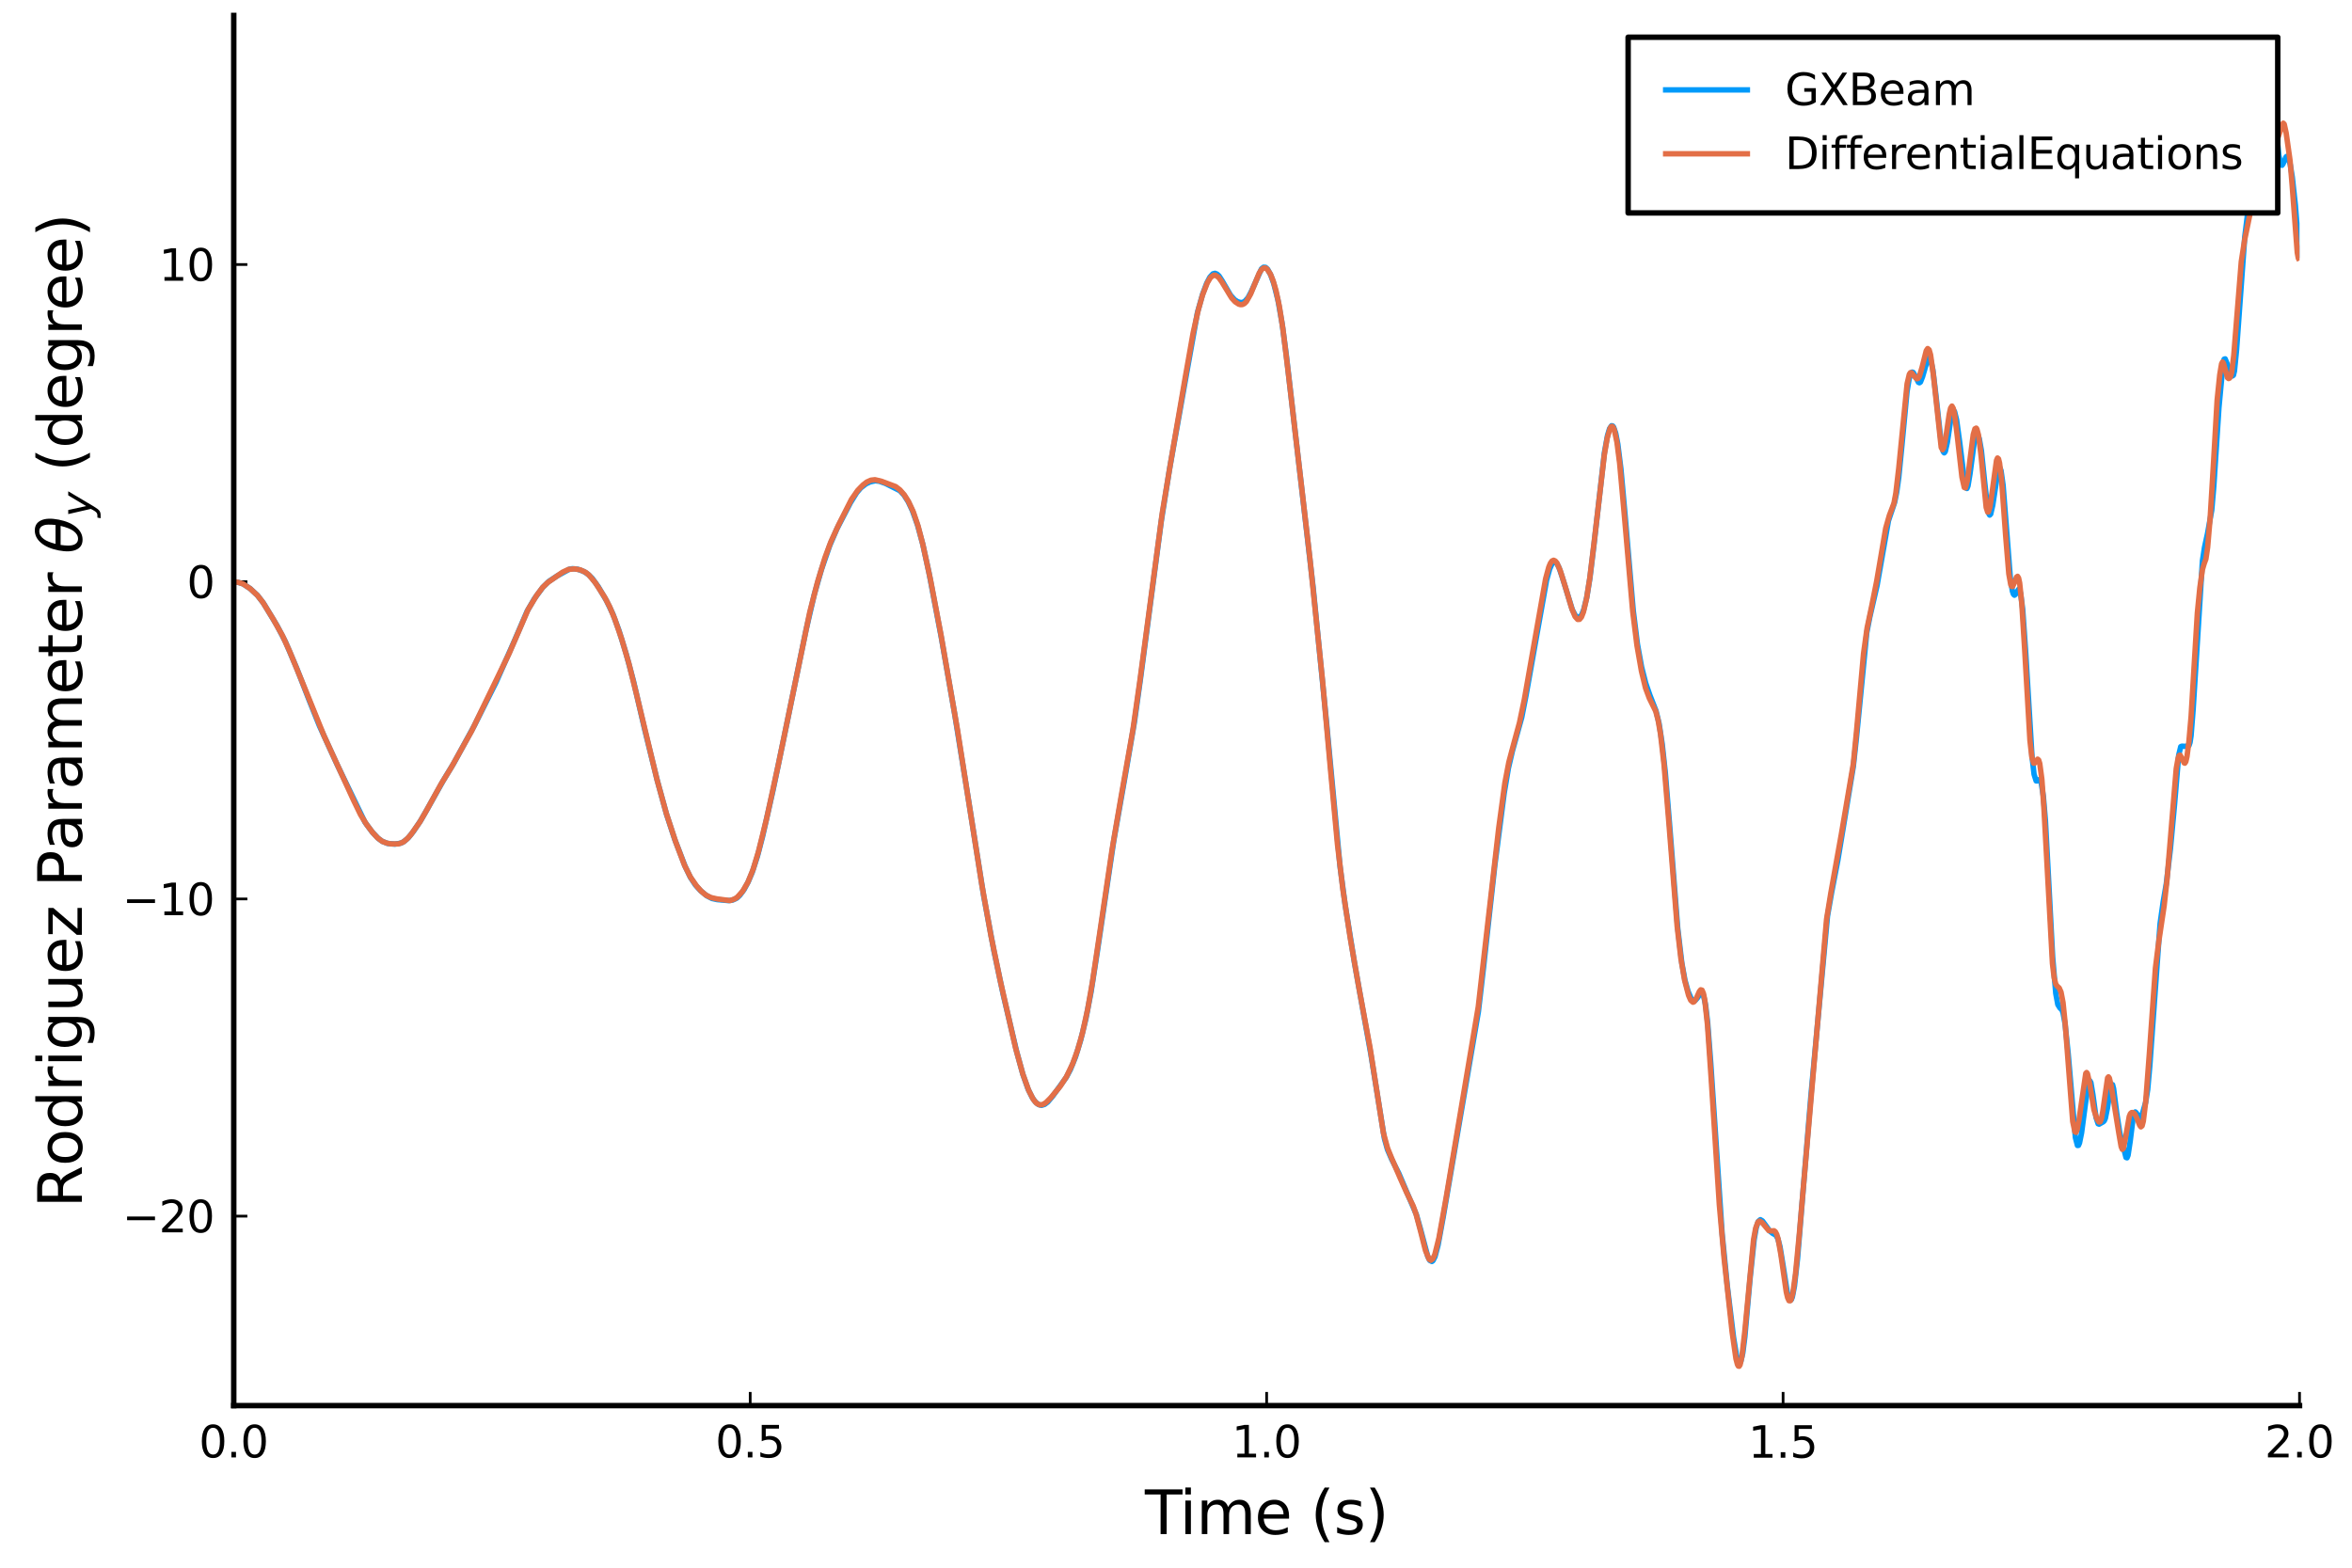 <?xml version="1.0" encoding="utf-8" standalone="no"?>
<!DOCTYPE svg PUBLIC "-//W3C//DTD SVG 1.1//EN"
  "http://www.w3.org/Graphics/SVG/1.1/DTD/svg11.dtd">
<svg height="288pt" version="1.1" viewBox="0 0 432 288" width="432pt" xmlns="http://www.w3.org/2000/svg" xmlns:xlink="http://www.w3.org/1999/xlink">
 <defs>
  <style type="text/css">*{stroke-linecap:butt;stroke-linejoin:round;}</style>
 </defs>
 <g id="figure_1">
  <g id="patch_1">
   <path d="M 0 288 
L 432 288 
L 432 0 
L 0 0 
z
" style="fill:#ffffff;"/>
  </g>
  <g id="axes_1">
   <g id="patch_2">
    <path d="M 42.934 258.225 
L 422.362 258.225 
L 422.362 2.835 
L 42.934 2.835 
z
" style="fill:#ffffff;"/>
   </g>
   <g id="line2d_1">
    <path clip-path="url(#pa82fb3280e)" d="M 42.934 106.871 
L 43.692 106.96 
L 44.641 107.262 
L 45.969 108.141 
L 47.297 109.38 
L 48.435 110.869 
L 50.902 114.961 
L 52.419 117.879 
L 54.506 122.784 
L 56.783 128.636 
L 58.68 133.371 
L 61.905 140.426 
L 67.027 151.035 
L 68.355 152.843 
L 69.494 154.047 
L 70.252 154.583 
L 71.201 154.955 
L 72.529 155.078 
L 73.667 154.885 
L 74.236 154.569 
L 74.995 153.917 
L 75.944 152.729 
L 77.272 150.743 
L 78.41 148.762 
L 81.446 143.343 
L 83.343 140.219 
L 87.137 133.274 
L 89.224 129.108 
L 91.121 125.334 
L 94.536 117.616 
L 96.812 112.302 
L 98.14 110.008 
L 99.658 107.938 
L 100.796 106.817 
L 102.314 105.817 
L 104.591 104.564 
L 105.16 104.476 
L 106.108 104.572 
L 107.247 104.992 
L 108.006 105.495 
L 108.764 106.227 
L 109.903 107.813 
L 111.42 110.392 
L 112.559 112.775 
L 113.697 115.852 
L 115.025 120.161 
L 116.353 125.129 
L 118.44 134.125 
L 120.716 143.355 
L 122.424 149.595 
L 123.942 154.233 
L 125.839 159.159 
L 126.787 161.141 
L 127.736 162.594 
L 128.684 163.635 
L 129.823 164.568 
L 130.771 165.06 
L 131.72 165.264 
L 133.807 165.452 
L 134.566 165.353 
L 135.324 164.999 
L 135.894 164.461 
L 136.652 163.442 
L 137.411 162.029 
L 138.17 160.24 
L 139.119 157.301 
L 140.067 153.664 
L 141.964 145.278 
L 144.051 135.217 
L 148.035 115.809 
L 149.553 109.252 
L 150.881 104.613 
L 152.399 100.219 
L 153.727 97.137 
L 156.193 92.375 
L 157.331 90.541 
L 158.09 89.642 
L 159.039 88.9 
L 159.798 88.533 
L 160.746 88.323 
L 161.505 88.409 
L 162.643 88.815 
L 165.299 90.147 
L 166.058 90.977 
L 166.817 92.176 
L 167.576 93.794 
L 168.524 96.445 
L 169.473 99.918 
L 170.611 105.111 
L 172.888 117.074 
L 175.354 131.201 
L 177.82 146.535 
L 180.666 164.538 
L 182.563 174.707 
L 184.271 182.748 
L 186.737 193.207 
L 187.875 197.365 
L 188.824 200.061 
L 189.583 201.614 
L 190.152 202.419 
L 190.721 202.905 
L 191.29 203.057 
L 191.859 202.891 
L 192.428 202.464 
L 193.377 201.342 
L 195.843 197.92 
L 196.602 196.5 
L 197.551 194.155 
L 198.499 191.059 
L 199.448 187.17 
L 200.396 182.24 
L 201.535 174.921 
L 204.57 154.434 
L 206.847 141.504 
L 208.364 132.649 
L 209.503 124.497 
L 213.297 95.728 
L 214.815 86.172 
L 219.937 57.436 
L 220.886 54.049 
L 221.644 52.031 
L 222.214 50.925 
L 222.783 50.308 
L 223.162 50.21 
L 223.542 50.357 
L 223.921 50.719 
L 224.49 51.601 
L 226.008 54.228 
L 226.767 55.07 
L 227.336 55.432 
L 227.905 55.587 
L 228.284 55.537 
L 228.664 55.338 
L 229.233 54.69 
L 229.802 53.616 
L 231.699 49.391 
L 232.079 49.096 
L 232.458 49.124 
L 232.838 49.475 
L 233.407 50.538 
L 233.976 52.156 
L 234.735 55.178 
L 235.494 59.465 
L 236.252 65.161 
L 241.185 107.893 
L 243.651 132.729 
L 246.118 159.061 
L 247.066 166.217 
L 248.774 176.826 
L 250.291 185.332 
L 251.809 193.773 
L 254.275 209.144 
L 254.844 211.192 
L 255.603 212.953 
L 256.931 215.569 
L 260.156 223.148 
L 260.915 225.829 
L 262.243 230.825 
L 262.623 231.557 
L 263.002 231.744 
L 263.192 231.609 
L 263.571 230.866 
L 264.14 228.72 
L 265.089 223.518 
L 271.539 185.852 
L 272.488 177.691 
L 274.575 158.833 
L 276.282 145.701 
L 277.041 141.181 
L 277.8 137.916 
L 279.507 131.783 
L 280.266 127.886 
L 284.06 106.601 
L 284.629 104.541 
L 285.009 103.673 
L 285.388 103.245 
L 285.578 103.21 
L 285.957 103.515 
L 286.337 104.246 
L 286.906 105.9 
L 288.803 112.043 
L 289.372 113.1 
L 289.752 113.417 
L 290.131 113.388 
L 290.511 112.933 
L 290.89 111.987 
L 291.459 109.678 
L 292.028 106.18 
L 292.787 99.935 
L 294.684 83.178 
L 295.253 80.021 
L 295.633 78.749 
L 296.012 78.212 
L 296.202 78.249 
L 296.392 78.493 
L 296.771 79.612 
L 297.151 81.594 
L 297.72 86.169 
L 298.479 94.589 
L 299.996 112.246 
L 300.755 118.335 
L 301.514 122.526 
L 302.273 125.504 
L 303.032 127.696 
L 304.17 130.597 
L 304.739 132.964 
L 305.308 136.709 
L 305.877 141.977 
L 306.636 151.201 
L 308.154 170.503 
L 308.913 176.967 
L 309.482 180.075 
L 310.051 182.125 
L 310.62 183.445 
L 311 183.832 
L 311.379 183.774 
L 311.759 183.347 
L 312.328 182.496 
L 312.517 182.399 
L 312.707 182.511 
L 312.897 182.897 
L 313.276 184.66 
L 313.656 187.906 
L 314.225 195.348 
L 316.312 226.663 
L 317.26 236.226 
L 318.399 245.653 
L 318.968 249.123 
L 319.347 250.301 
L 319.537 250.413 
L 319.727 250.168 
L 320.106 248.565 
L 320.485 245.585 
L 321.434 234.944 
L 322.193 227.719 
L 322.572 225.555 
L 322.952 224.389 
L 323.331 224.07 
L 323.711 224.294 
L 324.28 225.068 
L 325.039 226.136 
L 325.608 226.591 
L 326.177 226.901 
L 326.556 227.587 
L 326.936 229.008 
L 327.505 232.486 
L 328.264 237.362 
L 328.643 238.672 
L 328.833 238.878 
L 329.023 238.737 
L 329.212 238.254 
L 329.592 236.283 
L 330.161 231.19 
L 331.299 217.335 
L 332.627 201.212 
L 335.663 168.276 
L 336.421 163.95 
L 337.56 158.059 
L 340.405 140.825 
L 340.975 135.591 
L 342.872 116.25 
L 343.441 113.327 
L 344.769 107.545 
L 346.856 95.672 
L 347.994 92.284 
L 348.373 90.41 
L 348.753 87.729 
L 349.322 81.93 
L 350.271 71.934 
L 350.65 69.648 
L 351.029 68.525 
L 351.219 68.356 
L 351.409 68.424 
L 351.788 69.095 
L 352.357 70.227 
L 352.547 70.319 
L 352.737 70.189 
L 353.116 69.237 
L 354.065 65.984 
L 354.255 65.757 
L 354.444 65.804 
L 354.634 66.164 
L 355.013 67.911 
L 355.583 72.684 
L 356.531 81.234 
L 356.911 82.957 
L 357.1 83.194 
L 357.29 82.974 
L 357.669 81.289 
L 358.428 76.263 
L 358.618 75.604 
L 358.808 75.384 
L 358.997 75.598 
L 359.377 77.137 
L 359.946 81.276 
L 360.895 88.935 
L 361.084 89.623 
L 361.274 89.739 
L 361.464 89.285 
L 361.843 87.012 
L 362.602 81.319 
L 362.981 79.999 
L 363.171 79.873 
L 363.361 80.081 
L 363.551 80.629 
L 363.93 82.779 
L 364.499 88.259 
L 365.068 93.423 
L 365.258 94.297 
L 365.448 94.629 
L 365.637 94.44 
L 366.017 92.808 
L 366.965 86.603 
L 367.155 86.035 
L 367.345 85.96 
L 367.535 86.453 
L 367.914 89.147 
L 368.483 96.397 
L 369.242 106.125 
L 369.621 108.599 
L 369.811 109.166 
L 370.001 109.343 
L 370.191 109.195 
L 370.76 108.268 
L 370.949 108.42 
L 371.139 109.054 
L 371.519 111.972 
L 372.088 120.154 
L 373.226 138.941 
L 373.605 142.25 
L 373.985 143.461 
L 374.175 143.467 
L 374.554 143.214 
L 374.744 143.372 
L 374.933 143.903 
L 375.313 146.298 
L 375.692 150.766 
L 376.261 161.356 
L 377.02 175.819 
L 377.589 182.502 
L 377.969 184.558 
L 378.348 185.164 
L 378.728 185.523 
L 378.917 186.025 
L 379.297 188.079 
L 379.866 193.513 
L 381.194 208.98 
L 381.573 210.433 
L 381.763 210.417 
L 381.953 209.973 
L 382.332 208.113 
L 383.091 202.384 
L 383.66 198.835 
L 383.85 198.542 
L 384.04 198.877 
L 384.419 201.14 
L 384.988 205.3 
L 385.368 206.45 
L 385.557 206.517 
L 386.316 206.083 
L 386.506 205.883 
L 386.696 205.451 
L 387.075 203.584 
L 387.644 199.821 
L 387.834 199.223 
L 388.024 199.271 
L 388.213 199.997 
L 388.783 204.472 
L 389.352 208.131 
L 390.49 212.641 
L 390.68 212.702 
L 390.869 212.229 
L 391.249 209.727 
L 391.818 205.2 
L 392.008 204.48 
L 392.197 204.273 
L 392.387 204.454 
L 392.956 205.377 
L 393.146 205.321 
L 393.525 204.517 
L 394.095 202.532 
L 394.474 200.168 
L 394.853 195.935 
L 396.751 169.673 
L 397.32 165.665 
L 397.889 162.36 
L 398.648 155.949 
L 399.407 147.767 
L 400.165 138.732 
L 400.545 137.169 
L 400.735 137.082 
L 401.304 137.113 
L 401.683 137.059 
L 401.873 137.081 
L 402.063 136.954 
L 402.252 136.407 
L 402.442 135.159 
L 402.821 130.338 
L 404.529 103.043 
L 404.908 100.583 
L 405.477 97.954 
L 406.236 93.733 
L 406.616 89.347 
L 407.564 74.828 
L 408.323 66.734 
L 408.513 65.991 
L 408.703 65.928 
L 409.082 66.868 
L 409.841 68.811 
L 410.031 69.071 
L 410.22 68.932 
L 410.41 68.153 
L 410.789 64.373 
L 412.307 43.471 
L 412.876 38.84 
L 413.256 37.328 
L 413.825 36.026 
L 414.204 33.846 
L 414.963 25.618 
L 416.291 11.246 
L 416.481 10.756 
L 416.671 11.123 
L 417.05 13.728 
L 417.999 22.882 
L 418.568 28.556 
L 418.947 30.255 
L 419.137 30.365 
L 419.327 30.115 
L 419.896 28.811 
L 420.085 28.701 
L 420.275 28.906 
L 420.655 30.227 
L 421.034 32.529 
L 421.603 37.754 
L 422.362 47.411 
L 422.362 47.411 
" style="fill:none;stroke:#009afa;"/>
   </g>
   <g id="matplotlib.axis_1">
    <g id="xtick_1">
     <g id="line2d_2">
      <defs>
       <path d="M 0 0 
L 0 -2.5 
" id="me92c84bebb" style="stroke:#000000;stroke-width:0.5;"/>
      </defs>
      <g>
       <use style="stroke:#000000;stroke-width:0.5;" x="42.934" xlink:href="#me92c84bebb" y="258.225"/>
      </g>
     </g>
     <g id="text_1">
      <!-- $0.0$ -->
      <g transform="translate(36.534 267.804)scale(0.08 -0.08)">
       <defs>
        <path d="M 2034 4250 
Q 1547 4250 1301 3770 
Q 1056 3291 1056 2328 
Q 1056 1369 1301 889 
Q 1547 409 2034 409 
Q 2525 409 2770 889 
Q 3016 1369 3016 2328 
Q 3016 3291 2770 3770 
Q 2525 4250 2034 4250 
z
M 2034 4750 
Q 2819 4750 3233 4129 
Q 3647 3509 3647 2328 
Q 3647 1150 3233 529 
Q 2819 -91 2034 -91 
Q 1250 -91 836 529 
Q 422 1150 422 2328 
Q 422 3509 836 4129 
Q 1250 4750 2034 4750 
z
" id="DejaVuSans-30" transform="scale(0.016)"/>
        <path d="M 684 794 
L 1344 794 
L 1344 0 
L 684 0 
L 684 794 
z
" id="DejaVuSans-2e" transform="scale(0.016)"/>
       </defs>
       <use transform="translate(0 0.781)" xlink:href="#DejaVuSans-30"/>
       <use transform="translate(63.623 0.781)" xlink:href="#DejaVuSans-2e"/>
       <use transform="translate(95.41 0.781)" xlink:href="#DejaVuSans-30"/>
      </g>
     </g>
    </g>
    <g id="xtick_2">
     <g id="line2d_3">
      <g>
       <use style="stroke:#000000;stroke-width:0.5;" x="137.791" xlink:href="#me92c84bebb" y="258.225"/>
      </g>
     </g>
     <g id="text_2">
      <!-- $0.5$ -->
      <g transform="translate(131.391 267.804)scale(0.08 -0.08)">
       <defs>
        <path d="M 691 4666 
L 3169 4666 
L 3169 4134 
L 1269 4134 
L 1269 2991 
Q 1406 3038 1543 3061 
Q 1681 3084 1819 3084 
Q 2600 3084 3056 2656 
Q 3513 2228 3513 1497 
Q 3513 744 3044 326 
Q 2575 -91 1722 -91 
Q 1428 -91 1123 -41 
Q 819 9 494 109 
L 494 744 
Q 775 591 1075 516 
Q 1375 441 1709 441 
Q 2250 441 2565 725 
Q 2881 1009 2881 1497 
Q 2881 1984 2565 2268 
Q 2250 2553 1709 2553 
Q 1456 2553 1204 2497 
Q 953 2441 691 2322 
L 691 4666 
z
" id="DejaVuSans-35" transform="scale(0.016)"/>
       </defs>
       <use transform="translate(0 0.781)" xlink:href="#DejaVuSans-30"/>
       <use transform="translate(63.623 0.781)" xlink:href="#DejaVuSans-2e"/>
       <use transform="translate(95.41 0.781)" xlink:href="#DejaVuSans-35"/>
      </g>
     </g>
    </g>
    <g id="xtick_3">
     <g id="line2d_4">
      <g>
       <use style="stroke:#000000;stroke-width:0.5;" x="232.648" xlink:href="#me92c84bebb" y="258.225"/>
      </g>
     </g>
     <g id="text_3">
      <!-- $1.0$ -->
      <g transform="translate(226.248 267.804)scale(0.08 -0.08)">
       <defs>
        <path d="M 794 531 
L 1825 531 
L 1825 4091 
L 703 3866 
L 703 4441 
L 1819 4666 
L 2450 4666 
L 2450 531 
L 3481 531 
L 3481 0 
L 794 0 
L 794 531 
z
" id="DejaVuSans-31" transform="scale(0.016)"/>
       </defs>
       <use transform="translate(0 0.781)" xlink:href="#DejaVuSans-31"/>
       <use transform="translate(63.623 0.781)" xlink:href="#DejaVuSans-2e"/>
       <use transform="translate(95.41 0.781)" xlink:href="#DejaVuSans-30"/>
      </g>
     </g>
    </g>
    <g id="xtick_4">
     <g id="line2d_5">
      <g>
       <use style="stroke:#000000;stroke-width:0.5;" x="327.505" xlink:href="#me92c84bebb" y="258.225"/>
      </g>
     </g>
     <g id="text_4">
      <!-- $1.5$ -->
      <g transform="translate(321.105 267.804)scale(0.08 -0.08)">
       <use transform="translate(0 0.094)" xlink:href="#DejaVuSans-31"/>
       <use transform="translate(63.623 0.094)" xlink:href="#DejaVuSans-2e"/>
       <use transform="translate(95.41 0.094)" xlink:href="#DejaVuSans-35"/>
      </g>
     </g>
    </g>
    <g id="xtick_5">
     <g id="line2d_6">
      <g>
       <use style="stroke:#000000;stroke-width:0.5;" x="422.362" xlink:href="#me92c84bebb" y="258.225"/>
      </g>
     </g>
     <g id="text_5">
      <!-- $2.0$ -->
      <g transform="translate(415.962 267.804)scale(0.08 -0.08)">
       <defs>
        <path d="M 1228 531 
L 3431 531 
L 3431 0 
L 469 0 
L 469 531 
Q 828 903 1448 1529 
Q 2069 2156 2228 2338 
Q 2531 2678 2651 2914 
Q 2772 3150 2772 3378 
Q 2772 3750 2511 3984 
Q 2250 4219 1831 4219 
Q 1534 4219 1204 4116 
Q 875 4013 500 3803 
L 500 4441 
Q 881 4594 1212 4672 
Q 1544 4750 1819 4750 
Q 2544 4750 2975 4387 
Q 3406 4025 3406 3419 
Q 3406 3131 3298 2873 
Q 3191 2616 2906 2266 
Q 2828 2175 2409 1742 
Q 1991 1309 1228 531 
z
" id="DejaVuSans-32" transform="scale(0.016)"/>
       </defs>
       <use transform="translate(0 0.781)" xlink:href="#DejaVuSans-32"/>
       <use transform="translate(63.623 0.781)" xlink:href="#DejaVuSans-2e"/>
       <use transform="translate(95.41 0.781)" xlink:href="#DejaVuSans-30"/>
      </g>
     </g>
    </g>
    <g id="text_6">
     <!-- Time (s) -->
     <g transform="translate(210.286 281.826)scale(0.11 -0.11)">
      <defs>
       <path d="M -19 4666 
L 3928 4666 
L 3928 4134 
L 2272 4134 
L 2272 0 
L 1638 0 
L 1638 4134 
L -19 4134 
L -19 4666 
z
" id="DejaVuSans-54" transform="scale(0.016)"/>
       <path d="M 603 3500 
L 1178 3500 
L 1178 0 
L 603 0 
L 603 3500 
z
M 603 4863 
L 1178 4863 
L 1178 4134 
L 603 4134 
L 603 4863 
z
" id="DejaVuSans-69" transform="scale(0.016)"/>
       <path d="M 3328 2828 
Q 3544 3216 3844 3400 
Q 4144 3584 4550 3584 
Q 5097 3584 5394 3201 
Q 5691 2819 5691 2113 
L 5691 0 
L 5113 0 
L 5113 2094 
Q 5113 2597 4934 2840 
Q 4756 3084 4391 3084 
Q 3944 3084 3684 2787 
Q 3425 2491 3425 1978 
L 3425 0 
L 2847 0 
L 2847 2094 
Q 2847 2600 2669 2842 
Q 2491 3084 2119 3084 
Q 1678 3084 1418 2786 
Q 1159 2488 1159 1978 
L 1159 0 
L 581 0 
L 581 3500 
L 1159 3500 
L 1159 2956 
Q 1356 3278 1631 3431 
Q 1906 3584 2284 3584 
Q 2666 3584 2933 3390 
Q 3200 3197 3328 2828 
z
" id="DejaVuSans-6d" transform="scale(0.016)"/>
       <path d="M 3597 1894 
L 3597 1613 
L 953 1613 
Q 991 1019 1311 708 
Q 1631 397 2203 397 
Q 2534 397 2845 478 
Q 3156 559 3463 722 
L 3463 178 
Q 3153 47 2828 -22 
Q 2503 -91 2169 -91 
Q 1331 -91 842 396 
Q 353 884 353 1716 
Q 353 2575 817 3079 
Q 1281 3584 2069 3584 
Q 2775 3584 3186 3129 
Q 3597 2675 3597 1894 
z
M 3022 2063 
Q 3016 2534 2758 2815 
Q 2500 3097 2075 3097 
Q 1594 3097 1305 2825 
Q 1016 2553 972 2059 
L 3022 2063 
z
" id="DejaVuSans-65" transform="scale(0.016)"/>
       <path id="DejaVuSans-20" transform="scale(0.016)"/>
       <path d="M 1984 4856 
Q 1566 4138 1362 3434 
Q 1159 2731 1159 2009 
Q 1159 1288 1364 580 
Q 1569 -128 1984 -844 
L 1484 -844 
Q 1016 -109 783 600 
Q 550 1309 550 2009 
Q 550 2706 781 3412 
Q 1013 4119 1484 4856 
L 1984 4856 
z
" id="DejaVuSans-28" transform="scale(0.016)"/>
       <path d="M 2834 3397 
L 2834 2853 
Q 2591 2978 2328 3040 
Q 2066 3103 1784 3103 
Q 1356 3103 1142 2972 
Q 928 2841 928 2578 
Q 928 2378 1081 2264 
Q 1234 2150 1697 2047 
L 1894 2003 
Q 2506 1872 2764 1633 
Q 3022 1394 3022 966 
Q 3022 478 2636 193 
Q 2250 -91 1575 -91 
Q 1294 -91 989 -36 
Q 684 19 347 128 
L 347 722 
Q 666 556 975 473 
Q 1284 391 1588 391 
Q 1994 391 2212 530 
Q 2431 669 2431 922 
Q 2431 1156 2273 1281 
Q 2116 1406 1581 1522 
L 1381 1569 
Q 847 1681 609 1914 
Q 372 2147 372 2553 
Q 372 3047 722 3315 
Q 1072 3584 1716 3584 
Q 2034 3584 2315 3537 
Q 2597 3491 2834 3397 
z
" id="DejaVuSans-73" transform="scale(0.016)"/>
       <path d="M 513 4856 
L 1013 4856 
Q 1481 4119 1714 3412 
Q 1947 2706 1947 2009 
Q 1947 1309 1714 600 
Q 1481 -109 1013 -844 
L 513 -844 
Q 928 -128 1133 580 
Q 1338 1288 1338 2009 
Q 1338 2731 1133 3434 
Q 928 4138 513 4856 
z
" id="DejaVuSans-29" transform="scale(0.016)"/>
      </defs>
      <use xlink:href="#DejaVuSans-54"/>
      <use x="57.959" xlink:href="#DejaVuSans-69"/>
      <use x="85.742" xlink:href="#DejaVuSans-6d"/>
      <use x="183.154" xlink:href="#DejaVuSans-65"/>
      <use x="244.678" xlink:href="#DejaVuSans-20"/>
      <use x="276.465" xlink:href="#DejaVuSans-28"/>
      <use x="315.479" xlink:href="#DejaVuSans-73"/>
      <use x="367.578" xlink:href="#DejaVuSans-29"/>
     </g>
    </g>
   </g>
   <g id="matplotlib.axis_2">
    <g id="ytick_1">
     <g id="line2d_7">
      <defs>
       <path d="M 0 0 
L 2.5 0 
" id="m8a46c04258" style="stroke:#000000;stroke-width:0.5;"/>
      </defs>
      <g>
       <use style="stroke:#000000;stroke-width:0.5;" x="42.934" xlink:href="#m8a46c04258" y="223.419"/>
      </g>
     </g>
     <g id="text_7">
      <!-- $-20$ -->
      <g transform="translate(22.474 226.458)scale(0.08 -0.08)">
       <defs>
        <path d="M 678 2272 
L 4684 2272 
L 4684 1741 
L 678 1741 
L 678 2272 
z
" id="DejaVuSans-2212" transform="scale(0.016)"/>
       </defs>
       <use transform="translate(0 0.781)" xlink:href="#DejaVuSans-2212"/>
       <use transform="translate(83.789 0.781)" xlink:href="#DejaVuSans-32"/>
       <use transform="translate(147.412 0.781)" xlink:href="#DejaVuSans-30"/>
      </g>
     </g>
    </g>
    <g id="ytick_2">
     <g id="line2d_8">
      <g>
       <use style="stroke:#000000;stroke-width:0.5;" x="42.934" xlink:href="#m8a46c04258" y="165.145"/>
      </g>
     </g>
     <g id="text_8">
      <!-- $-10$ -->
      <g transform="translate(22.474 168.184)scale(0.08 -0.08)">
       <use transform="translate(0 0.781)" xlink:href="#DejaVuSans-2212"/>
       <use transform="translate(83.789 0.781)" xlink:href="#DejaVuSans-31"/>
       <use transform="translate(147.412 0.781)" xlink:href="#DejaVuSans-30"/>
      </g>
     </g>
    </g>
    <g id="ytick_3">
     <g id="line2d_9">
      <g>
       <use style="stroke:#000000;stroke-width:0.5;" x="42.934" xlink:href="#m8a46c04258" y="106.871"/>
      </g>
     </g>
     <g id="text_9">
      <!-- $0$ -->
      <g transform="translate(34.314 109.911)scale(0.08 -0.08)">
       <use transform="translate(0 0.781)" xlink:href="#DejaVuSans-30"/>
      </g>
     </g>
    </g>
    <g id="ytick_4">
     <g id="line2d_10">
      <g>
       <use style="stroke:#000000;stroke-width:0.5;" x="42.934" xlink:href="#m8a46c04258" y="48.597"/>
      </g>
     </g>
     <g id="text_10">
      <!-- $10$ -->
      <g transform="translate(29.194 51.637)scale(0.08 -0.08)">
       <use transform="translate(0 0.781)" xlink:href="#DejaVuSans-31"/>
       <use transform="translate(63.623 0.781)" xlink:href="#DejaVuSans-30"/>
      </g>
     </g>
    </g>
    <g id="text_11">
     <!-- Rodriguez Parameter $\theta_y$ (degree) -->
     <g transform="translate(15.064 221.885)rotate(-90)scale(0.11 -0.11)">
      <defs>
       <path d="M 2841 2188 
Q 3044 2119 3236 1894 
Q 3428 1669 3622 1275 
L 4263 0 
L 3584 0 
L 2988 1197 
Q 2756 1666 2539 1819 
Q 2322 1972 1947 1972 
L 1259 1972 
L 1259 0 
L 628 0 
L 628 4666 
L 2053 4666 
Q 2853 4666 3247 4331 
Q 3641 3997 3641 3322 
Q 3641 2881 3436 2590 
Q 3231 2300 2841 2188 
z
M 1259 4147 
L 1259 2491 
L 2053 2491 
Q 2509 2491 2742 2702 
Q 2975 2913 2975 3322 
Q 2975 3731 2742 3939 
Q 2509 4147 2053 4147 
L 1259 4147 
z
" id="DejaVuSans-52" transform="scale(0.016)"/>
       <path d="M 1959 3097 
Q 1497 3097 1228 2736 
Q 959 2375 959 1747 
Q 959 1119 1226 758 
Q 1494 397 1959 397 
Q 2419 397 2687 759 
Q 2956 1122 2956 1747 
Q 2956 2369 2687 2733 
Q 2419 3097 1959 3097 
z
M 1959 3584 
Q 2709 3584 3137 3096 
Q 3566 2609 3566 1747 
Q 3566 888 3137 398 
Q 2709 -91 1959 -91 
Q 1206 -91 779 398 
Q 353 888 353 1747 
Q 353 2609 779 3096 
Q 1206 3584 1959 3584 
z
" id="DejaVuSans-6f" transform="scale(0.016)"/>
       <path d="M 2906 2969 
L 2906 4863 
L 3481 4863 
L 3481 0 
L 2906 0 
L 2906 525 
Q 2725 213 2448 61 
Q 2172 -91 1784 -91 
Q 1150 -91 751 415 
Q 353 922 353 1747 
Q 353 2572 751 3078 
Q 1150 3584 1784 3584 
Q 2172 3584 2448 3432 
Q 2725 3281 2906 2969 
z
M 947 1747 
Q 947 1113 1208 752 
Q 1469 391 1925 391 
Q 2381 391 2643 752 
Q 2906 1113 2906 1747 
Q 2906 2381 2643 2742 
Q 2381 3103 1925 3103 
Q 1469 3103 1208 2742 
Q 947 2381 947 1747 
z
" id="DejaVuSans-64" transform="scale(0.016)"/>
       <path d="M 2631 2963 
Q 2534 3019 2420 3045 
Q 2306 3072 2169 3072 
Q 1681 3072 1420 2755 
Q 1159 2438 1159 1844 
L 1159 0 
L 581 0 
L 581 3500 
L 1159 3500 
L 1159 2956 
Q 1341 3275 1631 3429 
Q 1922 3584 2338 3584 
Q 2397 3584 2469 3576 
Q 2541 3569 2628 3553 
L 2631 2963 
z
" id="DejaVuSans-72" transform="scale(0.016)"/>
       <path d="M 2906 1791 
Q 2906 2416 2648 2759 
Q 2391 3103 1925 3103 
Q 1463 3103 1205 2759 
Q 947 2416 947 1791 
Q 947 1169 1205 825 
Q 1463 481 1925 481 
Q 2391 481 2648 825 
Q 2906 1169 2906 1791 
z
M 3481 434 
Q 3481 -459 3084 -895 
Q 2688 -1331 1869 -1331 
Q 1566 -1331 1297 -1286 
Q 1028 -1241 775 -1147 
L 775 -588 
Q 1028 -725 1275 -790 
Q 1522 -856 1778 -856 
Q 2344 -856 2625 -561 
Q 2906 -266 2906 331 
L 2906 616 
Q 2728 306 2450 153 
Q 2172 0 1784 0 
Q 1141 0 747 490 
Q 353 981 353 1791 
Q 353 2603 747 3093 
Q 1141 3584 1784 3584 
Q 2172 3584 2450 3431 
Q 2728 3278 2906 2969 
L 2906 3500 
L 3481 3500 
L 3481 434 
z
" id="DejaVuSans-67" transform="scale(0.016)"/>
       <path d="M 544 1381 
L 544 3500 
L 1119 3500 
L 1119 1403 
Q 1119 906 1312 657 
Q 1506 409 1894 409 
Q 2359 409 2629 706 
Q 2900 1003 2900 1516 
L 2900 3500 
L 3475 3500 
L 3475 0 
L 2900 0 
L 2900 538 
Q 2691 219 2414 64 
Q 2138 -91 1772 -91 
Q 1169 -91 856 284 
Q 544 659 544 1381 
z
M 1991 3584 
L 1991 3584 
z
" id="DejaVuSans-75" transform="scale(0.016)"/>
       <path d="M 353 3500 
L 3084 3500 
L 3084 2975 
L 922 459 
L 3084 459 
L 3084 0 
L 275 0 
L 275 525 
L 2438 3041 
L 353 3041 
L 353 3500 
z
" id="DejaVuSans-7a" transform="scale(0.016)"/>
       <path d="M 1259 4147 
L 1259 2394 
L 2053 2394 
Q 2494 2394 2734 2622 
Q 2975 2850 2975 3272 
Q 2975 3691 2734 3919 
Q 2494 4147 2053 4147 
L 1259 4147 
z
M 628 4666 
L 2053 4666 
Q 2838 4666 3239 4311 
Q 3641 3956 3641 3272 
Q 3641 2581 3239 2228 
Q 2838 1875 2053 1875 
L 1259 1875 
L 1259 0 
L 628 0 
L 628 4666 
z
" id="DejaVuSans-50" transform="scale(0.016)"/>
       <path d="M 2194 1759 
Q 1497 1759 1228 1600 
Q 959 1441 959 1056 
Q 959 750 1161 570 
Q 1363 391 1709 391 
Q 2188 391 2477 730 
Q 2766 1069 2766 1631 
L 2766 1759 
L 2194 1759 
z
M 3341 1997 
L 3341 0 
L 2766 0 
L 2766 531 
Q 2569 213 2275 61 
Q 1981 -91 1556 -91 
Q 1019 -91 701 211 
Q 384 513 384 1019 
Q 384 1609 779 1909 
Q 1175 2209 1959 2209 
L 2766 2209 
L 2766 2266 
Q 2766 2663 2505 2880 
Q 2244 3097 1772 3097 
Q 1472 3097 1187 3025 
Q 903 2953 641 2809 
L 641 3341 
Q 956 3463 1253 3523 
Q 1550 3584 1831 3584 
Q 2591 3584 2966 3190 
Q 3341 2797 3341 1997 
z
" id="DejaVuSans-61" transform="scale(0.016)"/>
       <path d="M 1172 4494 
L 1172 3500 
L 2356 3500 
L 2356 3053 
L 1172 3053 
L 1172 1153 
Q 1172 725 1289 603 
Q 1406 481 1766 481 
L 2356 481 
L 2356 0 
L 1766 0 
Q 1100 0 847 248 
Q 594 497 594 1153 
L 594 3053 
L 172 3053 
L 172 3500 
L 594 3500 
L 594 4494 
L 1172 4494 
z
" id="DejaVuSans-74" transform="scale(0.016)"/>
       <path d="M 2913 2219 
L 925 2219 
Q 791 1284 928 888 
Q 1100 400 1566 400 
Q 2034 400 2391 891 
Q 2703 1322 2913 2219 
z
M 3009 2750 
Q 3094 3638 2984 3950 
Q 2813 4444 2353 4444 
Q 1875 4444 1525 3956 
Q 1250 3563 1034 2750 
L 3009 2750 
z
M 2444 4913 
Q 3194 4913 3494 4250 
Q 3794 3591 3566 2422 
Q 3341 1256 2781 594 
Q 2225 -72 1475 -72 
Q 722 -72 425 594 
Q 128 1256 353 2422 
Q 581 3591 1134 4250 
Q 1691 4913 2444 4913 
z
" id="DejaVuSans-Oblique-3b8" transform="scale(0.016)"/>
       <path d="M 1588 -325 
Q 1188 -997 936 -1164 
Q 684 -1331 294 -1331 
L -159 -1331 
L -63 -850 
L 269 -850 
Q 509 -850 678 -719 
Q 847 -588 1056 -206 
L 1234 128 
L 459 3500 
L 1069 3500 
L 1650 819 
L 3256 3500 
L 3859 3500 
L 1588 -325 
z
" id="DejaVuSans-Oblique-79" transform="scale(0.016)"/>
      </defs>
      <use transform="translate(0 0.234)" xlink:href="#DejaVuSans-52"/>
      <use transform="translate(69.482 0.234)" xlink:href="#DejaVuSans-6f"/>
      <use transform="translate(130.664 0.234)" xlink:href="#DejaVuSans-64"/>
      <use transform="translate(194.141 0.234)" xlink:href="#DejaVuSans-72"/>
      <use transform="translate(235.254 0.234)" xlink:href="#DejaVuSans-69"/>
      <use transform="translate(263.037 0.234)" xlink:href="#DejaVuSans-67"/>
      <use transform="translate(326.514 0.234)" xlink:href="#DejaVuSans-75"/>
      <use transform="translate(389.893 0.234)" xlink:href="#DejaVuSans-65"/>
      <use transform="translate(451.416 0.234)" xlink:href="#DejaVuSans-7a"/>
      <use transform="translate(503.906 0.234)" xlink:href="#DejaVuSans-20"/>
      <use transform="translate(535.693 0.234)" xlink:href="#DejaVuSans-50"/>
      <use transform="translate(595.996 0.234)" xlink:href="#DejaVuSans-61"/>
      <use transform="translate(657.275 0.234)" xlink:href="#DejaVuSans-72"/>
      <use transform="translate(698.389 0.234)" xlink:href="#DejaVuSans-61"/>
      <use transform="translate(759.668 0.234)" xlink:href="#DejaVuSans-6d"/>
      <use transform="translate(857.08 0.234)" xlink:href="#DejaVuSans-65"/>
      <use transform="translate(918.604 0.234)" xlink:href="#DejaVuSans-74"/>
      <use transform="translate(957.812 0.234)" xlink:href="#DejaVuSans-65"/>
      <use transform="translate(1019.336 0.234)" xlink:href="#DejaVuSans-72"/>
      <use transform="translate(1060.449 0.234)" xlink:href="#DejaVuSans-20"/>
      <use transform="translate(1092.236 0.234)" xlink:href="#DejaVuSans-Oblique-3b8"/>
      <use transform="translate(1153.418 -16.172)scale(0.7)" xlink:href="#DejaVuSans-Oblique-79"/>
      <use transform="translate(1197.578 0.234)" xlink:href="#DejaVuSans-20"/>
      <use transform="translate(1229.365 0.234)" xlink:href="#DejaVuSans-28"/>
      <use transform="translate(1268.379 0.234)" xlink:href="#DejaVuSans-64"/>
      <use transform="translate(1331.855 0.234)" xlink:href="#DejaVuSans-65"/>
      <use transform="translate(1393.379 0.234)" xlink:href="#DejaVuSans-67"/>
      <use transform="translate(1456.855 0.234)" xlink:href="#DejaVuSans-72"/>
      <use transform="translate(1497.969 0.234)" xlink:href="#DejaVuSans-65"/>
      <use transform="translate(1559.492 0.234)" xlink:href="#DejaVuSans-65"/>
      <use transform="translate(1621.016 0.234)" xlink:href="#DejaVuSans-29"/>
     </g>
    </g>
   </g>
   <g id="line2d_11">
    <path clip-path="url(#pa82fb3280e)" d="M 42.934 106.871 
L 43.76 106.978 
L 44.672 107.286 
L 45.938 108.129 
L 47.271 109.363 
L 48.256 110.618 
L 50.159 113.702 
L 51.868 116.745 
L 53.183 119.624 
L 55.546 125.382 
L 59.502 135.15 
L 64.956 147.049 
L 66.218 149.656 
L 67.329 151.463 
L 68.462 152.963 
L 69.331 153.904 
L 70.208 154.571 
L 71.039 154.884 
L 71.829 155.033 
L 73.204 155.026 
L 74.045 154.71 
L 74.758 154.125 
L 75.48 153.326 
L 77.1 151.026 
L 78.253 149.037 
L 80.983 144.094 
L 82.918 140.938 
L 86.633 134.271 
L 93.515 120.04 
L 97.002 111.965 
L 98.568 109.376 
L 99.69 107.892 
L 100.616 107 
L 103.334 105.114 
L 104.421 104.606 
L 105.546 104.51 
L 106.597 104.694 
L 107.599 105.164 
L 108.208 105.675 
L 109.343 107.043 
L 111.074 109.733 
L 111.973 111.461 
L 112.893 113.651 
L 114.184 117.391 
L 115.513 121.908 
L 116.884 127.434 
L 120.67 143.213 
L 122.391 149.454 
L 124.1 154.656 
L 125.721 158.945 
L 126.824 161.156 
L 127.927 162.747 
L 128.763 163.686 
L 129.613 164.412 
L 130.559 164.885 
L 131.647 165.134 
L 134.097 165.451 
L 134.979 165.128 
L 135.442 164.805 
L 136.391 163.748 
L 137.362 162.089 
L 138.334 159.692 
L 139.305 156.462 
L 140.787 150.456 
L 142.918 140.654 
L 148.723 112.494 
L 150.155 106.929 
L 151.51 102.486 
L 152.591 99.572 
L 154.047 96.382 
L 156.39 91.746 
L 157.54 90.091 
L 158.506 89.096 
L 159.211 88.552 
L 159.953 88.218 
L 160.71 88.131 
L 161.873 88.404 
L 164.517 89.394 
L 165.298 89.997 
L 166.086 90.902 
L 166.873 92.154 
L 167.755 94.055 
L 168.637 96.689 
L 169.519 100.086 
L 170.914 106.561 
L 172.832 116.627 
L 175.88 134.184 
L 177.851 146.777 
L 180.324 162.457 
L 182.01 171.885 
L 183.695 180.052 
L 186.523 192.48 
L 187.866 197.322 
L 188.953 200.343 
L 189.802 201.991 
L 190.376 202.676 
L 190.951 202.975 
L 191.529 202.912 
L 192.108 202.563 
L 192.993 201.677 
L 194.727 199.569 
L 195.868 197.82 
L 197.012 195.44 
L 197.929 192.908 
L 198.829 189.739 
L 199.771 185.438 
L 200.662 180.355 
L 202.045 171.052 
L 204.267 156.02 
L 205.912 146.41 
L 208.098 134.002 
L 209.358 125.13 
L 213.462 94.338 
L 215.027 84.901 
L 217.72 69.231 
L 219.136 61.218 
L 220.063 57.049 
L 220.858 54.236 
L 221.741 51.963 
L 222.335 50.979 
L 222.93 50.547 
L 223.228 50.553 
L 223.826 50.96 
L 224.423 51.787 
L 226.226 54.745 
L 226.862 55.44 
L 227.518 55.872 
L 227.854 55.965 
L 228.203 55.942 
L 228.564 55.762 
L 228.935 55.389 
L 229.71 54.008 
L 231.267 50.209 
L 231.656 49.59 
L 232.045 49.255 
L 232.435 49.235 
L 232.73 49.429 
L 233.333 50.332 
L 233.845 51.598 
L 234.372 53.409 
L 234.978 56.26 
L 235.635 60.416 
L 236.532 67.736 
L 239.046 89.282 
L 240.61 102.749 
L 242.909 125.008 
L 244.424 141.893 
L 245.661 155.159 
L 246.659 163.455 
L 247.999 172.311 
L 249.549 181.21 
L 251.639 192.475 
L 254.088 208.11 
L 254.852 210.918 
L 255.646 212.872 
L 257.168 216.405 
L 258.33 219.013 
L 259.567 221.565 
L 260.106 223.106 
L 260.943 226.267 
L 261.825 229.734 
L 262.473 231.318 
L 262.805 231.54 
L 263.17 231.266 
L 263.544 230.453 
L 264.29 227.451 
L 265.633 219.946 
L 271.519 184.956 
L 272.819 173.539 
L 275.278 152.1 
L 276.398 143.875 
L 277.138 140.005 
L 277.995 136.791 
L 279.091 132.762 
L 279.987 128.464 
L 281.712 118.657 
L 283.89 106.321 
L 284.467 104.197 
L 284.76 103.484 
L 285.062 103.054 
L 285.363 102.927 
L 285.665 103.062 
L 285.967 103.437 
L 286.57 104.792 
L 287.477 107.713 
L 288.691 111.793 
L 289.298 113.261 
L 289.777 113.797 
L 290.122 113.778 
L 290.472 113.355 
L 290.833 112.434 
L 291.411 109.933 
L 291.992 106.244 
L 292.787 99.724 
L 294.67 83.563 
L 295.2 80.48 
L 295.73 78.666 
L 295.906 78.395 
L 296.095 78.32 
L 296.284 78.48 
L 296.52 79.019 
L 296.992 81.238 
L 297.488 85.114 
L 298.362 94.809 
L 299.883 112.298 
L 300.666 118.572 
L 301.492 123.306 
L 302.239 126.395 
L 302.939 128.276 
L 304.126 130.691 
L 304.553 132.313 
L 304.987 134.805 
L 305.641 140.467 
L 306.513 150.958 
L 308.044 170.124 
L 308.736 176.102 
L 309.412 180.047 
L 310.146 182.86 
L 310.543 183.77 
L 310.952 184.118 
L 311.165 184.032 
L 311.63 183.272 
L 312.126 182.15 
L 312.375 181.837 
L 312.625 181.909 
L 312.874 182.502 
L 313.123 183.728 
L 313.621 188.283 
L 314.318 198.439 
L 315.794 221.309 
L 316.673 231.19 
L 318.142 244.674 
L 318.849 249.623 
L 319.127 250.674 
L 319.28 250.956 
L 319.434 250.997 
L 319.601 250.744 
L 319.942 249.234 
L 320.462 244.714 
L 322.083 227.733 
L 322.469 225.635 
L 322.856 224.571 
L 323.05 224.369 
L 323.246 224.333 
L 323.638 224.588 
L 324.891 226.077 
L 325.356 226.139 
L 325.837 226.099 
L 326.086 226.285 
L 326.337 226.763 
L 326.588 227.597 
L 327.09 230.401 
L 328.094 237.358 
L 328.345 238.413 
L 328.596 238.951 
L 328.85 238.947 
L 329.026 238.602 
L 329.319 237.418 
L 329.788 234.028 
L 330.494 226.641 
L 335.49 168.901 
L 336.271 164.083 
L 338.229 153.13 
L 340.403 140.351 
L 341.013 134.151 
L 342.283 120.073 
L 342.934 115.382 
L 343.784 111.342 
L 344.703 106.727 
L 346.355 97.031 
L 347.03 94.666 
L 347.874 92.454 
L 348.215 90.6 
L 348.747 86.048 
L 350.285 70.499 
L 350.694 68.75 
L 350.898 68.461 
L 351.113 68.476 
L 351.562 69.06 
L 352.038 69.585 
L 352.284 69.526 
L 352.532 69.16 
L 353.027 67.496 
L 353.803 64.418 
L 354.066 64.038 
L 354.329 64.267 
L 354.592 65.169 
L 355.117 68.914 
L 356.548 82.205 
L 356.795 82.631 
L 357.041 82.204 
L 357.535 79.427 
L 358.029 76.054 
L 358.275 74.972 
L 358.522 74.602 
L 358.769 75.038 
L 359.016 76.23 
L 359.509 80.181 
L 360.36 87.656 
L 360.786 89.553 
L 360.999 89.624 
L 361.344 88.342 
L 361.766 85.008 
L 362.433 79.831 
L 362.741 78.778 
L 362.978 78.652 
L 363.103 78.834 
L 363.381 79.866 
L 363.815 83.211 
L 364.809 93.223 
L 365.078 94.074 
L 365.217 94.05 
L 365.5 93.139 
L 365.924 90.268 
L 366.705 84.574 
L 366.892 84.141 
L 367.078 84.308 
L 367.265 85.066 
L 367.638 88.21 
L 368.393 98.489 
L 368.966 105.407 
L 369.324 107.418 
L 369.491 107.741 
L 369.664 107.745 
L 370.018 106.996 
L 370.383 106.023 
L 370.574 105.878 
L 370.764 106.192 
L 370.958 107.103 
L 371.346 110.839 
L 371.883 119.401 
L 372.847 136.028 
L 373.187 139.044 
L 373.534 140.208 
L 373.709 140.194 
L 374.261 139.466 
L 374.455 139.639 
L 374.649 140.27 
L 375.036 143.161 
L 375.438 148.838 
L 376.982 177 
L 377.29 179.6 
L 377.598 180.83 
L 377.906 181.23 
L 378.216 181.491 
L 378.555 182.259 
L 378.923 184.175 
L 379.319 188.038 
L 380.705 206.03 
L 381.101 207.918 
L 381.299 208.026 
L 381.497 207.613 
L 381.849 205.798 
L 383.1 197.191 
L 383.257 197.034 
L 383.414 197.244 
L 383.775 198.859 
L 384.603 203.881 
L 385.094 205.436 
L 385.521 206.127 
L 385.741 206.097 
L 385.983 205.516 
L 386.244 204.069 
L 387.107 198.03 
L 387.271 197.828 
L 387.435 198.054 
L 387.798 199.647 
L 389.186 208.241 
L 389.602 210.647 
L 389.812 211.148 
L 390.023 210.931 
L 390.449 208.758 
L 391.087 205.103 
L 391.3 204.584 
L 391.513 204.394 
L 391.726 204.372 
L 391.939 204.466 
L 392.151 204.704 
L 392.577 205.634 
L 393.003 206.721 
L 393.224 207.017 
L 393.445 206.829 
L 393.667 205.993 
L 394.109 202.393 
L 394.778 193.592 
L 395.895 177.857 
L 396.512 172.939 
L 397.496 166.394 
L 398.03 161.54 
L 399.719 141.185 
L 400.057 139.299 
L 400.242 138.801 
L 400.426 138.717 
L 400.794 139.375 
L 401.162 140.145 
L 401.292 140.205 
L 401.48 139.92 
L 401.691 138.996 
L 402.049 136.191 
L 402.446 131.633 
L 403.01 122.256 
L 403.595 112.612 
L 404.052 107.976 
L 404.529 104.638 
L 404.846 103.551 
L 405.164 102.687 
L 405.481 100.554 
L 405.957 95.008 
L 406.592 84.555 
L 407.227 73.549 
L 407.708 68.85 
L 408.047 66.828 
L 408.218 66.497 
L 408.389 66.716 
L 409.138 69.391 
L 409.328 69.542 
L 409.519 69.46 
L 409.709 69.122 
L 409.9 68.42 
L 410.285 65.279 
L 411.662 48.074 
L 412.266 44.148 
L 413.452 38.382 
L 413.844 34.265 
L 415.548 11.77 
L 415.769 10.445 
L 415.99 10.063 
L 416.211 10.533 
L 416.653 13.04 
L 417.333 19.154 
L 417.845 23.732 
L 418.214 25.294 
L 418.398 25.275 
L 418.781 24.18 
L 419.178 22.891 
L 419.376 22.629 
L 419.552 22.819 
L 419.902 24.406 
L 420.628 29.536 
L 421.005 33.992 
L 421.949 46.412 
L 422.138 47.431 
L 422.362 47.848 
L 422.362 47.848 
" style="fill:none;stroke:#e36f47;"/>
   </g>
   <g id="patch_3">
    <path d="M 42.934 258.225 
L 42.934 2.835 
" style="fill:none;stroke:#000000;stroke-linecap:square;stroke-linejoin:miter;"/>
   </g>
   <g id="patch_4">
    <path d="M 42.934 258.225 
L 422.362 258.225 
" style="fill:none;stroke:#000000;stroke-linecap:square;stroke-linejoin:miter;"/>
   </g>
   <g id="legend_1">
    <g id="patch_5">
     <path d="M 299.042 39.12 
L 418.362 39.12 
L 418.362 6.835 
L 299.042 6.835 
z
" style="fill:#ffffff;stroke:#000000;stroke-linejoin:miter;"/>
    </g>
    <g id="line2d_12">
     <path d="M 305.442 16.513 
L 321.442 16.513 
" style="fill:none;stroke:#009afa;stroke-linejoin:miter;"/>
    </g>
    <g id="line2d_13"/>
    <g id="text_12">
     <!-- GXBeam -->
     <g transform="translate(327.842 19.313)scale(0.08 -0.08)">
      <defs>
       <path d="M 3809 666 
L 3809 1919 
L 2778 1919 
L 2778 2438 
L 4434 2438 
L 4434 434 
Q 4069 175 3628 42 
Q 3188 -91 2688 -91 
Q 1594 -91 976 548 
Q 359 1188 359 2328 
Q 359 3472 976 4111 
Q 1594 4750 2688 4750 
Q 3144 4750 3555 4637 
Q 3966 4525 4313 4306 
L 4313 3634 
Q 3963 3931 3569 4081 
Q 3175 4231 2741 4231 
Q 1884 4231 1454 3753 
Q 1025 3275 1025 2328 
Q 1025 1384 1454 906 
Q 1884 428 2741 428 
Q 3075 428 3337 486 
Q 3600 544 3809 666 
z
" id="DejaVuSans-47" transform="scale(0.016)"/>
       <path d="M 403 4666 
L 1081 4666 
L 2241 2931 
L 3406 4666 
L 4084 4666 
L 2584 2425 
L 4184 0 
L 3506 0 
L 2194 1984 
L 872 0 
L 191 0 
L 1856 2491 
L 403 4666 
z
" id="DejaVuSans-58" transform="scale(0.016)"/>
       <path d="M 1259 2228 
L 1259 519 
L 2272 519 
Q 2781 519 3026 730 
Q 3272 941 3272 1375 
Q 3272 1813 3026 2020 
Q 2781 2228 2272 2228 
L 1259 2228 
z
M 1259 4147 
L 1259 2741 
L 2194 2741 
Q 2656 2741 2882 2914 
Q 3109 3088 3109 3444 
Q 3109 3797 2882 3972 
Q 2656 4147 2194 4147 
L 1259 4147 
z
M 628 4666 
L 2241 4666 
Q 2963 4666 3353 4366 
Q 3744 4066 3744 3513 
Q 3744 3084 3544 2831 
Q 3344 2578 2956 2516 
Q 3422 2416 3680 2098 
Q 3938 1781 3938 1306 
Q 3938 681 3513 340 
Q 3088 0 2303 0 
L 628 0 
L 628 4666 
z
" id="DejaVuSans-42" transform="scale(0.016)"/>
      </defs>
      <use xlink:href="#DejaVuSans-47"/>
      <use x="77.49" xlink:href="#DejaVuSans-58"/>
      <use x="145.996" xlink:href="#DejaVuSans-42"/>
      <use x="214.6" xlink:href="#DejaVuSans-65"/>
      <use x="276.123" xlink:href="#DejaVuSans-61"/>
      <use x="337.402" xlink:href="#DejaVuSans-6d"/>
     </g>
    </g>
    <g id="line2d_14">
     <path d="M 305.442 28.256 
L 321.442 28.256 
" style="fill:none;stroke:#e36f47;stroke-linejoin:miter;"/>
    </g>
    <g id="line2d_15"/>
    <g id="text_13">
     <!-- DifferentialEquations -->
     <g transform="translate(327.842 31.056)scale(0.08 -0.08)">
      <defs>
       <path d="M 1259 4147 
L 1259 519 
L 2022 519 
Q 2988 519 3436 956 
Q 3884 1394 3884 2338 
Q 3884 3275 3436 3711 
Q 2988 4147 2022 4147 
L 1259 4147 
z
M 628 4666 
L 1925 4666 
Q 3281 4666 3915 4102 
Q 4550 3538 4550 2338 
Q 4550 1131 3912 565 
Q 3275 0 1925 0 
L 628 0 
L 628 4666 
z
" id="DejaVuSans-44" transform="scale(0.016)"/>
       <path d="M 2375 4863 
L 2375 4384 
L 1825 4384 
Q 1516 4384 1395 4259 
Q 1275 4134 1275 3809 
L 1275 3500 
L 2222 3500 
L 2222 3053 
L 1275 3053 
L 1275 0 
L 697 0 
L 697 3053 
L 147 3053 
L 147 3500 
L 697 3500 
L 697 3744 
Q 697 4328 969 4595 
Q 1241 4863 1831 4863 
L 2375 4863 
z
" id="DejaVuSans-66" transform="scale(0.016)"/>
       <path d="M 3513 2113 
L 3513 0 
L 2938 0 
L 2938 2094 
Q 2938 2591 2744 2837 
Q 2550 3084 2163 3084 
Q 1697 3084 1428 2787 
Q 1159 2491 1159 1978 
L 1159 0 
L 581 0 
L 581 3500 
L 1159 3500 
L 1159 2956 
Q 1366 3272 1645 3428 
Q 1925 3584 2291 3584 
Q 2894 3584 3203 3211 
Q 3513 2838 3513 2113 
z
" id="DejaVuSans-6e" transform="scale(0.016)"/>
       <path d="M 603 4863 
L 1178 4863 
L 1178 0 
L 603 0 
L 603 4863 
z
" id="DejaVuSans-6c" transform="scale(0.016)"/>
       <path d="M 628 4666 
L 3578 4666 
L 3578 4134 
L 1259 4134 
L 1259 2753 
L 3481 2753 
L 3481 2222 
L 1259 2222 
L 1259 531 
L 3634 531 
L 3634 0 
L 628 0 
L 628 4666 
z
" id="DejaVuSans-45" transform="scale(0.016)"/>
       <path d="M 947 1747 
Q 947 1113 1208 752 
Q 1469 391 1925 391 
Q 2381 391 2643 752 
Q 2906 1113 2906 1747 
Q 2906 2381 2643 2742 
Q 2381 3103 1925 3103 
Q 1469 3103 1208 2742 
Q 947 2381 947 1747 
z
M 2906 525 
Q 2725 213 2448 61 
Q 2172 -91 1784 -91 
Q 1150 -91 751 415 
Q 353 922 353 1747 
Q 353 2572 751 3078 
Q 1150 3584 1784 3584 
Q 2172 3584 2448 3432 
Q 2725 3281 2906 2969 
L 2906 3500 
L 3481 3500 
L 3481 -1331 
L 2906 -1331 
L 2906 525 
z
" id="DejaVuSans-71" transform="scale(0.016)"/>
      </defs>
      <use xlink:href="#DejaVuSans-44"/>
      <use x="77.002" xlink:href="#DejaVuSans-69"/>
      <use x="104.785" xlink:href="#DejaVuSans-66"/>
      <use x="139.99" xlink:href="#DejaVuSans-66"/>
      <use x="175.195" xlink:href="#DejaVuSans-65"/>
      <use x="236.719" xlink:href="#DejaVuSans-72"/>
      <use x="275.582" xlink:href="#DejaVuSans-65"/>
      <use x="337.105" xlink:href="#DejaVuSans-6e"/>
      <use x="400.484" xlink:href="#DejaVuSans-74"/>
      <use x="439.693" xlink:href="#DejaVuSans-69"/>
      <use x="467.477" xlink:href="#DejaVuSans-61"/>
      <use x="528.756" xlink:href="#DejaVuSans-6c"/>
      <use x="556.539" xlink:href="#DejaVuSans-45"/>
      <use x="619.723" xlink:href="#DejaVuSans-71"/>
      <use x="683.199" xlink:href="#DejaVuSans-75"/>
      <use x="746.578" xlink:href="#DejaVuSans-61"/>
      <use x="807.857" xlink:href="#DejaVuSans-74"/>
      <use x="847.066" xlink:href="#DejaVuSans-69"/>
      <use x="874.85" xlink:href="#DejaVuSans-6f"/>
      <use x="936.031" xlink:href="#DejaVuSans-6e"/>
      <use x="999.41" xlink:href="#DejaVuSans-73"/>
     </g>
    </g>
   </g>
  </g>
 </g>
 <defs>
  <clipPath id="pa82fb3280e">
   <rect height="255.391" width="379.428" x="42.934" y="2.835"/>
  </clipPath>
 </defs>
</svg>
